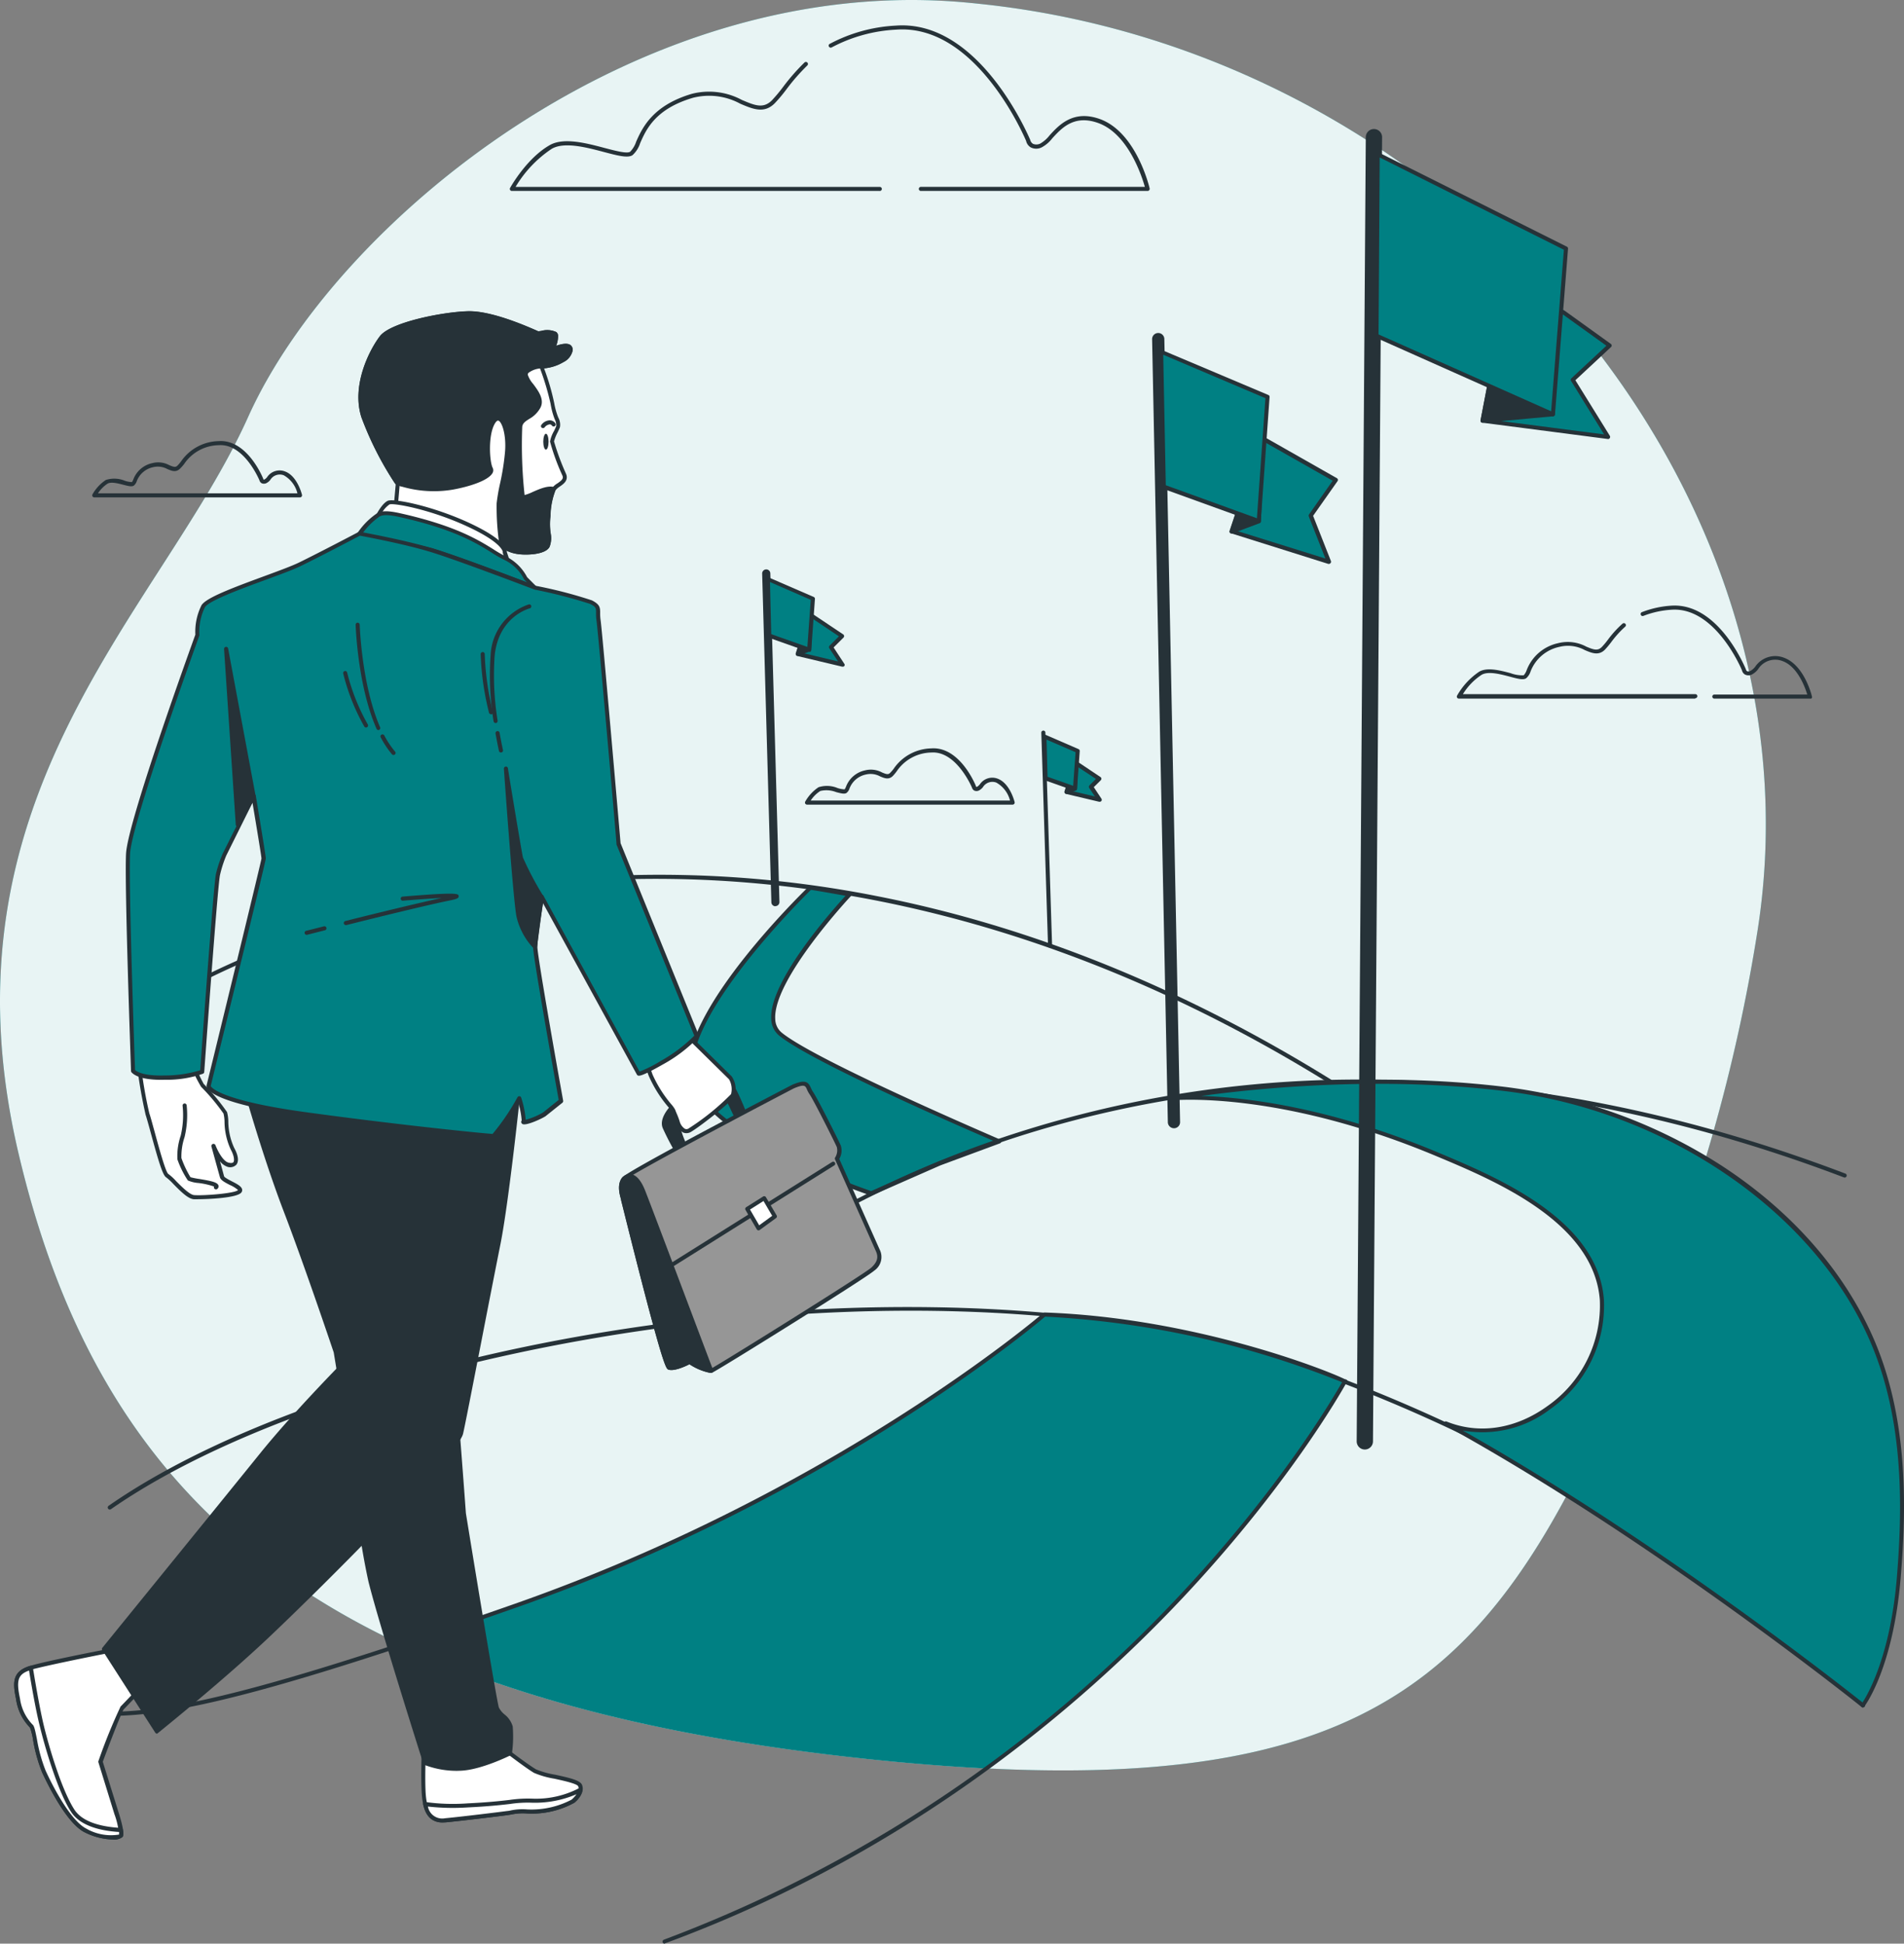<svg xmlns="http://www.w3.org/2000/svg" width="243.824" height="248.949" viewBox="0 0 243.824 248.949">
  <rect x="0" y="0" width="243.824" height="248.949" fill="#808080" stroke="none"/>
  <g id="Group_5422" data-name="Group 5422" transform="translate(0.002 0)">
    <g id="freepik--background-simple--inject-2">
      <path id="Path_5158" data-name="Path 5158" d="M225.079,119.13C233.766,63.571,187.4,7.573,126.558.614c-.757-.084-1.519-.167-2.276-.24C81.759-3.85,42.89,28.628,31.775,53.4s-40.2,48.35-29.422,94.261,40.069,70.386,108.738,77.627,81.334-12.4,99.56-55.3A219.475,219.475,0,0,0,225.079,119.13Z" fill="#008083"/>
      <path id="Path_5159" data-name="Path 5159" d="M225.079,119.13C233.766,63.571,187.4,7.573,126.558.614c-.757-.084-1.519-.167-2.276-.24C81.759-3.85,42.89,28.628,31.775,53.4s-40.2,48.35-29.422,94.261,40.069,70.386,108.738,77.627,81.334-12.4,99.56-55.3A219.475,219.475,0,0,0,225.079,119.13Z" fill="#fff" opacity="0.91" style="mix-blend-mode: normal;isolation: isolate"/>
    </g>
    <g id="freepik--Floor--inject-2">
      <path id="Path_5160" data-name="Path 5160" d="M171,139.2a.293.293,0,0,1-.141-.042c-43.332-27.1-81.553-28.714-105.981-25.263-26.5,3.717-42.962,13.976-43.123,14.1a.256.256,0,0,1-.354-.074l-.006-.01a.26.26,0,0,1,.078-.36c.167-.1,16.706-10.442,43.332-14.153a143.224,143.224,0,0,1,47.509,1.383c19.875,3.889,39.678,11.95,58.869,23.953a.256.256,0,0,1,.09.35l-.006.01A.261.261,0,0,1,171,139.2Z" fill="#263238"/>
      <path id="Path_5161" data-name="Path 5161" d="M99.937,132.443c-4.485-3.686,8.875-17.886,8.875-17.886-5.847-1.044-5.054-.835-5.054-.835s-15.2,14.66-15.359,23.013,23.175,16.132,23.175,16.132l8.755-3.842,7.648-2.835S104.43,136.129,99.937,132.443Z" fill="#008083"/>
      <path id="Path_5162" data-name="Path 5162" d="M111.574,153.117h-.084c-.961-.318-23.493-7.956-23.352-16.383.151-8.071,13.851-21.65,15.323-23.081.026-.11.052-.177.35-.167h0c.522,0,1.775.251,5.028.83a.266.266,0,0,1,.141.439c-.1.1-10.029,10.729-9.705,15.777a2.308,2.308,0,0,0,.82,1.723c4.406,3.623,27.738,13.574,27.973,13.7a.262.262,0,0,1,.162.245.276.276,0,0,1-.172.24l-7.633,2.824L111.7,153.1A.233.233,0,0,1,111.574,153.117Zm-7.716-39.156c-1.128,1.107-15.046,14.91-15.2,22.752s21.285,15.292,22.9,15.845l8.661-3.8,7.05-2.611c-3.785-1.624-23.384-10.133-27.5-13.511a2.809,2.809,0,0,1-1.008-2.088c-.313-4.8,7.753-13.887,9.517-15.814-3.127-.559-4.114-.715-4.417-.757Z" fill="#263238"/>
      <path id="Path_5163" data-name="Path 5163" d="M87.5,168.91a.255.255,0,0,1-.188-.078.261.261,0,0,1,0-.369h0c.141-.131,14.362-13.464,39.725-22.308a143.037,143.037,0,0,1,46.867-7.883h.381c20.136,0,41,4.051,62.028,12.044a.262.262,0,0,1-.181.492h0c-47.765-18.158-85.579-12.284-108.895-4.177-25.268,8.8-39.422,22.068-39.563,22.2A.251.251,0,0,1,87.5,168.91Z" fill="#263238"/>
      <path id="Path_5164" data-name="Path 5164" d="M238.564,218.7a.265.265,0,0,1-.188-.078c-.266-.277-27.336-27.9-71.723-43.4-46.611-16.263-121.518-3.409-152.446,18.079a.263.263,0,0,1-.3-.433h0c15.756-10.964,42.607-19.714,71.827-23.467,30.578-3.931,60.143-1.984,81.1,5.33,44.512,15.532,71.655,43.244,71.926,43.52a.261.261,0,0,1,0,.369h0A.274.274,0,0,1,238.564,218.7Z" fill="#263238"/>
      <path id="Path_5165" data-name="Path 5165" d="M66.054,205.648c-5.461,1.921-10.306,3.576-14.618,5.007C66.9,217.886,86.467,222.7,111.109,225.3c5.44.574,10.525.976,15.292,1.216,31.45-22.971,45.844-49.6,45.844-49.6a115.93,115.93,0,0,0-38.479-8.548C133.747,168.377,107.523,191.077,66.054,205.648Z" fill="#008083"/>
      <path id="Path_5166" data-name="Path 5166" d="M85.107,248.949a.256.256,0,0,1-.245-.167.262.262,0,0,1,.148-.338h0A174.57,174.57,0,0,0,151.094,204.3c12.968-13.809,19.766-25.483,20.768-27.263a117.767,117.767,0,0,0-38.028-8.4c-1.629,1.378-27.764,23.227-67.7,37.255-40.618,14.268-47.451,14.1-56.1,13.835-1.143-.031-2.323-.063-3.618-.063a.261.261,0,1,1,0-.522c1.3,0,2.485.031,3.655.063,8.6.24,15.386.428,55.914-13.809,40.946-14.383,67.348-36.994,67.6-37.219a.28.28,0,0,1,.183-.068c19.129.663,36.1,7.366,38.472,8.552h.078a.657.657,0,0,1,.209.136.257.257,0,0,1-.047.277.161.161,0,0,1-.068.047c-.7,1.263-7.518,13.229-20.914,27.492-13.01,13.856-35.068,32.786-66.3,44.283Z" fill="#263238"/>
      <path id="Path_5167" data-name="Path 5167" d="M185.145,182.3c9.773,3.952,20.763-5.633,19.98-15.845-.757-9.919-13.182-15.292-20.982-18.57-20.69-8.693-34.18-7.194-34.18-7.194s20.982-3.895,42.873-1.2c18.946,2.334,38.665,13.8,46.684,31.706,4.312,9.627,4.485,20.319,3.655,30.662-.929,11.7-4.615,16.571-4.615,16.571S212.162,197.185,185.145,182.3Z" fill="#008083"/>
      <path id="Path_5168" data-name="Path 5168" d="M238.564,218.7a.258.258,0,0,1-.162-.057c-.266-.214-26.694-21.4-53.382-36.1a.261.261,0,0,1,.224-.47c4.177,1.692,8.875.961,12.948-2a15.712,15.712,0,0,0,6.677-13.574c-.762-9.925-13.292-15.219-20.826-18.372-20.361-8.567-33.935-7.194-34.055-7.179a.266.266,0,0,1-.287-.224.261.261,0,0,1,.214-.292c.209-.042,21.275-3.874,42.951-1.2a66.384,66.384,0,0,1,27.55,10.034c8.839,5.743,15.527,13.282,19.343,21.8,4.615,10.311,4.391,21.87,3.655,30.8-.929,11.642-4.516,16.508-4.667,16.706a.263.263,0,0,1-.178.1Zm-51.215-35.454c24.715,13.924,48.616,32.792,51.163,34.812.7-1.075,3.608-6.087,4.412-16.21.71-8.875.935-20.335-3.655-30.536-7.309-16.346-26-29.027-46.465-31.549-16.143-1.989-31.956-.355-38.989.611,5.45.162,16.325,1.352,30.437,7.283,7.612,3.2,20.361,8.562,21.139,18.795a16.214,16.214,0,0,1-6.886,14.044,14.254,14.254,0,0,1-11.157,2.736Z" fill="#263238"/>
    </g>
    <g id="freepik--Flags--inject-2">
      <path id="Path_5169" data-name="Path 5169" d="M150.334,144.508a.784.784,0,0,1-.783-.767L147.536,43.45a.783.783,0,1,1,1.566-.031h0l2.015,100.291a.778.778,0,0,1-.755.8h-.029Z" fill="#263238"/>
      <path id="Path_5170" data-name="Path 5170" d="M161.658,56.167l9.371,5.325-3.2,4.563,2.334,5.91-12.472-3.91Z" fill="#008083"/>
      <path id="Path_5171" data-name="Path 5171" d="M170.173,72.226a.2.2,0,0,1-.078,0l-12.452-3.921a.251.251,0,0,1-.151-.131.233.233,0,0,1,0-.2l3.963-11.888a.271.271,0,0,1,.151-.162.281.281,0,0,1,.224,0l9.371,5.325a.267.267,0,0,1,.125.172.254.254,0,0,1-.042.2l-3.132,4.448,2.281,5.785a.26.26,0,0,1-.052.271A.257.257,0,0,1,170.173,72.226Zm-12.138-4.338,11.694,3.655-2.13-5.4a.273.273,0,0,1,.026-.245l3.033-4.328-8.839-5.017Z" fill="#263238"/>
      <path id="Path_5172" data-name="Path 5172" d="M161.188,66.744l-3.493,1.31,3.963-11.888Z" fill="#263238"/>
      <path id="Path_5173" data-name="Path 5173" d="M157.7,68.339a.257.257,0,0,1-.261-.251.251.251,0,0,1,.016-.094l3.963-11.888a.265.265,0,0,1,.522.094h0l-.47,10.582a.256.256,0,0,1-.167.23l-3.493,1.31A.316.316,0,0,1,157.7,68.339Zm3.6-10.321-3.2,9.6,2.819-1.044Z" fill="#263238"/>
      <path id="Path_5174" data-name="Path 5174" d="M148.689,45.036l13.626,5.8-1.128,15.908-12.159-4.4Z" fill="#008083"/>
      <path id="Path_5175" data-name="Path 5175" d="M161.188,67H161.1L148.935,62.6a.271.271,0,0,1-.172-.24l-.334-17.307a.259.259,0,0,1,.115-.219.266.266,0,0,1,.251,0l13.626,5.758a.252.252,0,0,1,.157.261L161.45,66.775a.246.246,0,0,1-.115.2A.251.251,0,0,1,161.188,67Zm-11.9-4.85,11.668,4.229L162.047,51l-13.088-5.565Z" fill="#263238"/>
      <path id="Path_5176" data-name="Path 5176" d="M99.3,116.075a.522.522,0,0,1-.522-.522h0L97.6,73.468a.522.522,0,1,1,1.044-.031l1.169,42.1a.522.522,0,0,1-.522.522h0Z" fill="#263238"/>
      <path id="Path_5177" data-name="Path 5177" d="M103.786,78.757l4.057,2.71-1.43,1.42,1.488,2.24-5.738-1.368Z" fill="#008083"/>
      <path id="Path_5178" data-name="Path 5178" d="M107.9,85.387h-.063L102.1,84.024a.261.261,0,0,1-.194-.314.025.025,0,0,1,.006-.02l1.624-5.007a.252.252,0,0,1,.162-.162.274.274,0,0,1,.23.026l4.051,2.71a.266.266,0,0,1,.068.37h0a.385.385,0,0,1-.026.031l-1.274,1.269,1.368,2.088a.227.227,0,0,1-.209.371Zm-5.4-1.817,4.819,1.149L106.2,83.035a.261.261,0,0,1,.031-.334l1.2-1.2-3.5-2.339Z" fill="#263238"/>
      <path id="Path_5179" data-name="Path 5179" d="M103.624,83.2l-1.462.559,1.624-5Z" fill="#263238"/>
      <path id="Path_5180" data-name="Path 5180" d="M102.162,84a.252.252,0,0,1-.177-.068.267.267,0,0,1-.068-.271l1.624-5.007a.262.262,0,0,1,.292-.172.256.256,0,0,1,.214.266l-.162,4.443a.256.256,0,0,1-.167.235l-1.462.559A.3.3,0,0,1,102.162,84Zm1.295-3.4-.877,2.7.794-.3Z" fill="#263238"/>
      <path id="Path_5181" data-name="Path 5181" d="M98.309,74.126l5.785,2.511-.47,6.563L98.5,81.388Z" fill="#008083"/>
      <path id="Path_5182" data-name="Path 5182" d="M103.624,83.482a.237.237,0,0,1-.084,0L98.418,81.67a.25.25,0,0,1-.172-.235l-.2-7.267a.246.246,0,0,1,.115-.219.255.255,0,0,1,.251,0L104.2,76.46a.251.251,0,0,1,.157.256l-.47,6.563a.265.265,0,0,1-.115.2A.278.278,0,0,1,103.624,83.482Zm-4.861-2.255,4.626,1.634.433-6.035L98.6,74.549Z" fill="#263238"/>
      <path id="Path_5183" data-name="Path 5183" d="M134.468,121.39a.266.266,0,0,1-.261-.256l-.861-27.289a.261.261,0,0,1,.251-.266.251.251,0,0,1,.27.228h0v.022l.861,27.294a.261.261,0,0,1-.25.271h-.011Z" fill="#263238"/>
      <path id="Path_5184" data-name="Path 5184" d="M137.768,97.74l2.981,1.994-1.049,1.044,1.1,1.645-4.224-1Z" fill="#008083"/>
      <path id="Path_5185" data-name="Path 5185" d="M140.8,102.689h-.057l-4.229-1a.288.288,0,0,1-.167-.125.271.271,0,0,1,0-.209l1.2-3.686a.267.267,0,0,1,.167-.167.261.261,0,0,1,.23.031l2.981,1.994a.247.247,0,0,1,.115.193.278.278,0,0,1-.073.209l-.9.893.976,1.472a.263.263,0,0,1,0,.292A.256.256,0,0,1,140.8,102.689Zm-3.889-1.457,3.3.783-.731-1.091a.267.267,0,0,1,.037-.334l.825-.82L137.9,98.146Z" fill="#263238"/>
      <path id="Path_5186" data-name="Path 5186" d="M137.647,101.008l-1.075.412,1.2-3.681Z" fill="#008083"/>
      <path id="Path_5187" data-name="Path 5187" d="M136.573,101.681a.267.267,0,0,1-.183-.073.256.256,0,0,1-.068-.266l1.2-3.686a.265.265,0,0,1,.522.089h0l-.12,3.273a.265.265,0,0,1-.167.235l-1.076.412Zm1.075-.673-.209-1.41-.449,1.383.4-.157Z" fill="#263238"/>
      <path id="Path_5188" data-name="Path 5188" d="M133.732,94.331l4.26,1.848-.345,4.829-3.769-1.331Z" fill="#008083"/>
      <path id="Path_5189" data-name="Path 5189" d="M137.647,101.27h-.086l-3.769-1.331a.266.266,0,0,1-.162-.271l-.146-5.346a.276.276,0,0,1,.115-.224.266.266,0,0,1,.251,0l4.26,1.848a.251.251,0,0,1,.157.256l-.345,4.834a.261.261,0,0,1-.115.2A.3.3,0,0,1,137.647,101.27Zm-3.5-1.78,3.279,1.159.308-4.307-3.717-1.608Z" fill="#263238"/>
      <path id="Path_5190" data-name="Path 5190" d="M174.777,185.658h0a1.043,1.043,0,0,1-1.044-1.044h0L174.9,17.571a1.043,1.043,0,0,1,1.044-1.044h0a1.043,1.043,0,0,1,1.044,1.044h0l-1.169,167.064A1.044,1.044,0,0,1,174.777,185.658Z" fill="#263238"/>
      <path id="Path_5191" data-name="Path 5191" d="M193.46,35.153l12.666,9.1-4.72,4.391,4.521,7.325-16.075-2.083Z" fill="#008083"/>
      <path id="Path_5192" data-name="Path 5192" d="M205.924,56.229H205.9l-16.075-2.088a.248.248,0,0,1-.178-.1.274.274,0,0,1-.047-.2L193.2,35.1a.264.264,0,0,1,.312-.206.281.281,0,0,1,.1.044l12.666,9.11a.254.254,0,0,1,.11.193.26.26,0,0,1-.083.209L201.739,48.7l4.412,7.121a.277.277,0,0,1-.1.38.272.272,0,0,1-.127.038Zm-15.761-2.56,15.255,1.973-4.234-6.855a.261.261,0,0,1,.042-.329l4.485-4.177L193.635,35.6Z" fill="#263238"/>
      <path id="Path_5193" data-name="Path 5193" d="M198.866,53.06l-9.016.83,3.61-18.737Z" fill="#263238"/>
      <path id="Path_5194" data-name="Path 5194" d="M189.849,54.152a.265.265,0,0,1-.26-.27.208.208,0,0,1,0-.043l3.6-18.737a.266.266,0,0,1,.245-.209.262.262,0,0,1,.261.183l5.414,17.907a.266.266,0,0,1-.037.224.274.274,0,0,1-.193.115l-9.011.83ZM193.5,36.24,190.168,53.6l8.353-.767Z" fill="#263238"/>
      <path id="Path_5195" data-name="Path 5195" d="M176.422,19.747l24.114,12.08L198.865,53.06l-22.6-10.055Z" fill="#008083"/>
      <path id="Path_5196" data-name="Path 5196" d="M198.887,53.322a.291.291,0,0,1-.11,0L176.161,43.24A.266.266,0,0,1,176,43l.157-23.253a.263.263,0,0,1,.125-.224.266.266,0,0,1,.251,0L200.657,31.6a.256.256,0,0,1,.141.256l-1.671,21.233a.247.247,0,0,1-.24.229ZM176.534,42.833l22.1,9.846,1.634-20.69-23.587-11.82Z" fill="#263238"/>
    </g>
    <g id="freepik--Clouds--inject-2">
      <path id="Path_5197" data-name="Path 5197" d="M112.63,24.457H65.544a.252.252,0,0,1-.224-.131.26.26,0,0,1,0-.256c.089-.157,2.135-3.8,5.059-5.471,1.8-1.044,4.735-.256,7.085.365,1.389.365,2.824.741,3.232.47a3.371,3.371,0,0,0,.773-1.3c.773-1.733,2.088-4.636,7.137-6.119a8.879,8.879,0,0,1,6.4.788c1.65.7,2.73,1.154,3.837.052a19.793,19.793,0,0,0,1.436-1.718,26.844,26.844,0,0,1,2.741-3.132.262.262,0,1,1,.36.381,25.986,25.986,0,0,0-2.689,3.08,19.5,19.5,0,0,1-1.483,1.765c-1.347,1.347-2.767.752-4.406.057a8.353,8.353,0,0,0-6.046-.767c-4.84,1.415-6.02,4.072-6.787,5.832A3.5,3.5,0,0,1,81,19.872c-.6.4-1.879.068-3.655-.4-2.261-.6-5.08-1.342-6.693-.412a15.181,15.181,0,0,0-4.631,4.881h46.627a.259.259,0,1,1,.032.517h-.053Z" fill="#263238"/>
      <path id="Path_5198" data-name="Path 5198" d="M146.946,24.457H117.924a.261.261,0,0,1,0-.522h28.684c-.392-1.378-2.135-6.787-5.952-8.17-3.1-1.128-4.7.642-5.894,1.937a4.241,4.241,0,0,1-1.378,1.18,1.565,1.565,0,0,1-1.384,0,1.29,1.29,0,0,1-.6-.835c-.047-.1-6.265-15.051-16.665-14.247a19.646,19.646,0,0,0-8.228,2.271.261.261,0,0,1-.355-.1.256.256,0,0,1,.091-.35h.008a20.186,20.186,0,0,1,8.442-2.339c10.817-.825,17.145,14.472,17.229,14.618a.821.821,0,0,0,.36.522,1.142,1.142,0,0,0,.94-.037,4.179,4.179,0,0,0,1.18-1.044c1.206-1.321,3.028-3.32,6.458-2.088,4.62,1.681,6.291,8.572,6.359,8.875a.257.257,0,0,1-.047.219A.266.266,0,0,1,146.946,24.457Z" fill="#263238"/>
      <path id="Path_5199" data-name="Path 5199" d="M217.066,89.482H186.817a.258.258,0,0,1-.224-.386,9.077,9.077,0,0,1,2.84-3.07c1.044-.59,2.678-.157,4,.193a4.329,4.329,0,0,0,1.686.277,1.954,1.954,0,0,0,.386-.668,5.565,5.565,0,0,1,4.015-3.446,5.024,5.024,0,0,1,3.613.439c.929.392,1.462.585,1.989.052a10.28,10.28,0,0,0,.783-.935,13.321,13.321,0,0,1,1.859-2.047.267.267,0,0,1,.371,0,.256.256,0,0,1,0,.362h0a13.042,13.042,0,0,0-1.791,1.973,11.11,11.11,0,0,1-.825.987c-.8.8-1.66.439-2.563.057a4.513,4.513,0,0,0-3.263-.418,5.082,5.082,0,0,0-3.686,3.132,1.931,1.931,0,0,1-.574.893c-.376.251-1.1.057-2.088-.209-1.227-.324-2.757-.726-3.608-.24a7.914,7.914,0,0,0-2.4,2.48H217.1a.261.261,0,0,1,0,.522h0Z" fill="#263238"/>
      <path id="Path_5200" data-name="Path 5200" d="M231.778,89.481H219.535a.261.261,0,1,1,0-.522h11.9c-.282-.924-1.232-3.581-3.169-4.286a2.582,2.582,0,0,0-3.132,1.044,2.415,2.415,0,0,1-.809.684.986.986,0,0,1-.861,0,.825.825,0,0,1-.386-.522c0-.037-3.393-8.228-9.084-7.779a11.857,11.857,0,0,0-3.54.783.255.255,0,0,1-.336-.134v-.007a.255.255,0,0,1,.134-.336h.007a12.443,12.443,0,0,1,3.7-.825c6.035-.465,9.476,7.8,9.617,8.155a.381.381,0,0,0,.151.235.561.561,0,0,0,.418-.031,2.167,2.167,0,0,0,.606-.522,3.094,3.094,0,0,1,3.7-1.175c2.61.95,3.55,4.814,3.587,4.981a.257.257,0,0,1-.047.219A.267.267,0,0,1,231.778,89.481Z" fill="#263238"/>
      <path id="Path_5201" data-name="Path 5201" d="M129.689,103.061H103.347a.272.272,0,0,1-.23-.131.264.264,0,0,1,0-.261,5.394,5.394,0,0,1,1.7-1.838,3.534,3.534,0,0,1,2.428.1,3.24,3.24,0,0,0,.914.172,1.54,1.54,0,0,0,.177-.339,3.34,3.34,0,0,1,2.422-2.088,3.006,3.006,0,0,1,2.188.261c.574.24.8.3,1.044.052a5.191,5.191,0,0,0,.449-.522,5.984,5.984,0,0,1,4.8-2.61c3.655-.277,5.665,4.636,5.743,4.845v.047c.042.047.089.052.183,0a1.5,1.5,0,0,0,.313-.292,1.917,1.917,0,0,1,2.281-.72c1.566.58,2.146,2.9,2.172,3a.265.265,0,0,1-.052.224A.255.255,0,0,1,129.689,103.061Zm-25.879-.522h25.53a3.664,3.664,0,0,0-1.751-2.3,1.413,1.413,0,0,0-1.718.58,1.572,1.572,0,0,1-.522.433.7.7,0,0,1-.6,0,.628.628,0,0,1-.277-.36c-.12-.292-2.088-4.74-5.221-4.506a5.456,5.456,0,0,0-4.427,2.412,6.022,6.022,0,0,1-.491.59c-.522.522-1.081.287-1.624.057a2.551,2.551,0,0,0-1.838-.24,2.855,2.855,0,0,0-2.088,1.791,1.173,1.173,0,0,1-.376.564c-.261.178-.684.063-1.321-.1a3.409,3.409,0,0,0-2.036-.151,4.215,4.215,0,0,0-1.244,1.237Z" fill="#263238"/>
      <path id="Path_5202" data-name="Path 5202" d="M38.427,63.706H12.068a.272.272,0,0,1-.224-.131.264.264,0,0,1,0-.261,5.386,5.386,0,0,1,1.707-1.838,3.534,3.534,0,0,1,2.428.1,3.241,3.241,0,0,0,.914.172,1.544,1.544,0,0,0,.178-.339,3.34,3.34,0,0,1,2.422-2.088,3.006,3.006,0,0,1,2.188.261c.574.24.8.3,1.044.052a5.3,5.3,0,0,0,.449-.522,5.984,5.984,0,0,1,4.8-2.61c3.655-.277,5.665,4.636,5.743,4.845a.124.124,0,0,1,0,.047c.042.047.094.052.183,0a1.26,1.26,0,0,0,.313-.292,1.914,1.914,0,0,1,2.287-.715c1.566.574,2.146,2.892,2.172,2.992a.265.265,0,0,1-.052.224A.26.26,0,0,1,38.427,63.706Zm-25.882-.522h25.54a3.655,3.655,0,0,0-1.749-2.308,1.414,1.414,0,0,0-1.718.579,1.478,1.478,0,0,1-.522.433.708.708,0,0,1-.6,0,.6.6,0,0,1-.271-.36c-.125-.292-2.047-4.74-5.221-4.506a5.444,5.444,0,0,0-4.427,2.412,5.965,5.965,0,0,1-.522.59c-.522.522-1.075.287-1.618.057a2.556,2.556,0,0,0-1.838-.24,2.855,2.855,0,0,0-2.088,1.791,1.173,1.173,0,0,1-.376.564c-.261.178-.684.063-1.326-.1s-1.566-.418-2.031-.151A4.233,4.233,0,0,0,12.545,63.184Z" fill="#263238"/>
    </g>
    <g id="freepik--Character--inject-2">
      <path id="Path_5203" data-name="Path 5203" d="M69.294,46.937a33.548,33.548,0,0,1,1.43,4.767c.235,1.608.908,2.48.726,2.955a11.925,11.925,0,0,0-.773,1.906,29.555,29.555,0,0,0,1.535,4.177c.475,1.013-.893,1.31-1.31,1.906s-.522,1.968-.715,3.7.355,2.683-.057,3.576-3.1,1.013-4.234.715a3.882,3.882,0,0,1-1.671-.835L63.87,71.3a30.481,30.481,0,0,0-5.659-3.472,66.882,66.882,0,0,0-7.57-2.506l.3-3.336a41.92,41.92,0,0,1-4.412-8.64c-1.253-3.942,1.013-8.4,2.323-10.133S56.683,40.172,60,40.11s8.64,2.5,8.875,2.558,2.266-.475,2.323.3a4.14,4.14,0,0,1-.475,1.785s2.563-1.19,2.323.178S69.83,47.089,69.294,46.937Z" fill="#fff"/>
      <path id="Path_5204" data-name="Path 5204" d="M63.873,71.547a.258.258,0,0,1-.162-.057A30.709,30.709,0,0,0,58.1,68.065a66.636,66.636,0,0,0-7.528-2.485.266.266,0,0,1-.193-.277l.292-3.247a42.12,42.12,0,0,1-4.4-8.63c-1.284-4.041.987-8.552,2.37-10.368s8.16-3.132,11.345-3.2c2.892-.057,7.179,1.8,8.583,2.412.2.089.329.146.371.157l.365-.047a2.8,2.8,0,0,1,1.921.141.617.617,0,0,1,.23.439,3.382,3.382,0,0,1-.245,1.326c.59-.209,1.425-.412,1.843-.089a.746.746,0,0,1,.245.794,2.159,2.159,0,0,1-1.159,1.383,6.377,6.377,0,0,1-2.469.814,29.926,29.926,0,0,1,1.3,4.448,9.185,9.185,0,0,0,.522,1.848,1.882,1.882,0,0,1,.209,1.237c-.063.167-.178.412-.3.668a5.591,5.591,0,0,0-.459,1.149,32.025,32.025,0,0,0,1.509,4.083c.418.882-.277,1.363-.788,1.712a2.381,2.381,0,0,0-.522.454,9.366,9.366,0,0,0-.637,3.279l-.031.292a8.5,8.5,0,0,0,.042,1.9,3.131,3.131,0,0,1-.125,1.759c-.522,1.117-3.44,1.149-4.537.856a4.7,4.7,0,0,1-1.441-.632l-.261,1.1a.273.273,0,0,1-.172.188A.234.234,0,0,1,63.873,71.547ZM50.92,65.131a64.609,64.609,0,0,1,7.4,2.459,29.949,29.949,0,0,1,5.393,3.247l.266-1.1a.255.255,0,0,1,.183-.193.261.261,0,0,1,.256.068,3.748,3.748,0,0,0,1.566.767c1.138.3,3.6.12,3.926-.574a2.741,2.741,0,0,0,.084-1.483,9.068,9.068,0,0,1-.047-2.01l.031-.3a8.8,8.8,0,0,1,.731-3.519,2.472,2.472,0,0,1,.679-.585c.579-.4.814-.626.611-1.044a27.919,27.919,0,0,1-1.566-4.307,4.228,4.228,0,0,1,.522-1.368c.115-.245.225-.475.282-.632a1.821,1.821,0,0,0-.209-.877,9.776,9.776,0,0,1-.522-1.953,33.224,33.224,0,0,0-1.415-4.7.262.262,0,0,1,.057-.277.272.272,0,0,1,.271-.068,4.977,4.977,0,0,0,2.5-.736,1.788,1.788,0,0,0,.914-1.044.33.33,0,0,0-.047-.292c-.251-.188-1.185.057-1.911.392a.261.261,0,0,1-.345-.355A3.9,3.9,0,0,0,70.979,43a.084.084,0,0,0-.037-.073c-.24-.193-1.107-.078-1.524,0a1.753,1.753,0,0,1-.564.031,4.28,4.28,0,0,1-.486-.2c-1.378-.6-5.576-2.438-8.353-2.37-3.472.057-9.752,1.425-10.964,2.991-1.044,1.4-3.55,5.915-2.281,9.919a45.261,45.261,0,0,0,4.37,8.541.25.25,0,0,1,.047.167Z" fill="#263238"/>
      <ellipse id="Ellipse_411" data-name="Ellipse 411" cx="0.339" cy="1.018" rx="0.339" ry="1.018" transform="translate(69.569 55.556)" fill="#263238"/>
      <path id="Path_5205" data-name="Path 5205" d="M69.527,54.83a.25.25,0,0,1-.178-.068.261.261,0,0,1,0-.369h0a1.384,1.384,0,0,1,1.112-.559.9.9,0,0,1,.658.392.26.26,0,0,1-.078.36.267.267,0,0,1-.36-.073.377.377,0,0,0-.271-.162.986.986,0,0,0-.679.4A.238.238,0,0,1,69.527,54.83Z" fill="#263238"/>
      <path id="Path_5206" data-name="Path 5206" d="M70.132,69.908c.412-.893-.12-1.848.057-3.576a10.129,10.129,0,0,1,.715-3.7c-1.19-.412-3.655,1.373-3.931.955s-.522-7.868-.36-9S68.341,53.459,69,52.029s-1.566-3.044-1.671-3.994S69.3,46.9,69.3,46.9c.522.178,3.514-.6,3.754-1.968s-2.323-.178-2.323-.178a4.14,4.14,0,0,0,.475-1.785c-.057-.778-2.088-.24-2.323-.3S63.335,40.061,60,40.113s-9.836,1.368-11.146,3.1-3.576,6.2-2.323,10.133A40.133,40.133,0,0,0,50.748,61.7a2.815,2.815,0,0,0,.673.355,14.4,14.4,0,0,0,6.495.418c2.981-.522,5.367-1.608,4.949-2.443s-.658-4.291.3-5.9,2.026.835,1.786,3.754-.893,4.767-1.07,6.615a29.383,29.383,0,0,0,.355,5.3,3.882,3.882,0,0,0,1.671.835C67.031,70.952,69.715,70.806,70.132,69.908Z" fill="#263238"/>
      <path id="Path_5207" data-name="Path 5207" d="M67.324,71.036a6.438,6.438,0,0,1-1.509-.157,4.175,4.175,0,0,1-1.785-.9.325.325,0,0,1-.073-.146,33.008,33.008,0,0,1-.36-5.367,24.231,24.231,0,0,1,.423-2.48,31.229,31.229,0,0,0,.653-4.135c.178-2.172-.4-3.832-.851-3.973-.178-.057-.376.24-.454.376-.888,1.493-.679,4.866-.287,5.649a.707.707,0,0,1,0,.663c-.522,1-3.07,1.785-5.122,2.151a14.625,14.625,0,0,1-6.536-.4H51.35a3.125,3.125,0,0,1-.747-.4.2.2,0,0,1-.078-.073,41.357,41.357,0,0,1-4.244-8.405c-1.284-4.041.987-8.552,2.37-10.368s8.16-3.132,11.345-3.2c2.913-.042,7.179,1.8,8.583,2.412.2.089.329.146.371.157l.365-.047a2.8,2.8,0,0,1,1.921.141.616.616,0,0,1,.23.439,3.382,3.382,0,0,1-.245,1.326c.59-.209,1.425-.412,1.843-.089a.746.746,0,0,1,.245.794,2.162,2.162,0,0,1-1.159,1.383,5.526,5.526,0,0,1-2.871.8,2.888,2.888,0,0,0-1.608.574.3.3,0,0,0-.078.261,3.425,3.425,0,0,0,.684,1.159c.642.861,1.441,1.932.961,2.971a3.6,3.6,0,0,1-1.462,1.5c-.465.3-.83.522-.9.992a59.331,59.331,0,0,0,.3,8.76,5.648,5.648,0,0,0,1.013-.381c.9-.4,2.036-.893,2.8-.621a.267.267,0,0,1,.167.167.276.276,0,0,1-.037.23,9.366,9.366,0,0,0-.637,3.279l-.031.292a8.5,8.5,0,0,0,.042,1.9,3.131,3.131,0,0,1-.125,1.759h0C70.018,70.78,68.572,71.036,67.324,71.036Zm-2.866-1.373a3.883,3.883,0,0,0,1.493.715c1.138.3,3.6.12,3.926-.574h0a2.741,2.741,0,0,0,.084-1.483,9.068,9.068,0,0,1-.047-2.01l.031-.3a12.889,12.889,0,0,1,.522-3.174,5.845,5.845,0,0,0-2.088.658c-.861.376-1.384.606-1.634.251-.4-.522-.564-8.17-.4-9.189a1.988,1.988,0,0,1,1.133-1.352,3.028,3.028,0,0,0,1.269-1.279c.35-.762-.313-1.655-.9-2.449a3.521,3.521,0,0,1-.788-1.4.855.855,0,0,1,.193-.653,3.488,3.488,0,0,1,2.01-.773.255.255,0,0,1,.11,0,4.977,4.977,0,0,0,2.5-.736,1.788,1.788,0,0,0,.914-1.044.33.33,0,0,0-.047-.292c-.251-.188-1.185.057-1.911.392a.261.261,0,0,1-.345-.355,3.9,3.9,0,0,0,.449-1.65.085.085,0,0,0-.037-.073c-.24-.193-1.107-.078-1.524,0a1.753,1.753,0,0,1-.564.031,4.173,4.173,0,0,1-.433-.162c-1.378-.6-5.576-2.438-8.353-2.37-3.472.057-9.752,1.425-10.964,2.991-1.044,1.4-3.55,5.915-2.281,9.919a39.359,39.359,0,0,0,4.177,8.228,2.185,2.185,0,0,0,.522.3h.068a14.106,14.106,0,0,0,6.317.4c2.715-.491,4.474-1.331,4.746-1.874a.191.191,0,0,0,0-.193c-.428-.861-.715-4.427.308-6.15.412-.694.841-.679,1.044-.611.851.271,1.394,2.3,1.211,4.516a31.7,31.7,0,0,1-.658,4.177,22.309,22.309,0,0,0-.412,2.422,28.054,28.054,0,0,0,.381,5.153Z" fill="#263238"/>
      <path id="Path_5208" data-name="Path 5208" d="M64.635,70.733s.271-1.222-4.479-3.461-9.778-3.2-10.389-2.924-1.29,1.566-1.29,1.566a36.336,36.336,0,0,1,9.168,2.924c4.14,2.088,7.669,3.936,7.669,3.936Z" fill="#fff"/>
      <path id="Path_5209" data-name="Path 5209" d="M65.317,73.038a.346.346,0,0,1-.12,0c-.031,0-3.576-1.859-7.669-3.942A36.191,36.191,0,0,0,48.439,66.2a.273.273,0,0,1-.193-.141.28.28,0,0,1,0-.24c.073-.141.741-1.378,1.415-1.676.762-.339,5.879.689,10.609,2.918,4.291,2.026,4.646,3.284,4.636,3.655l.663,1.984a.267.267,0,0,1-.078.282A.26.26,0,0,1,65.317,73.038Zm-16.43-7.309a36.187,36.187,0,0,1,8.875,2.877c3.132,1.566,5.941,3.044,7.1,3.655l-.475-1.425a.244.244,0,0,1,0-.12c0-.057-.078-1.185-4.338-3.19-4.787-2.261-9.638-3.132-10.17-2.918a3.233,3.233,0,0,0-1,1.124Z" fill="#263238"/>
      <path id="Path_5210" data-name="Path 5210" d="M67.287,74.084A5.746,5.746,0,0,0,64.5,71.437C62.327,70.351,60.046,67.965,51.191,66c-1.681-.371-2.24-.271-2.715-.068a9.145,9.145,0,0,0-2.449,2.449l-.631.928a39.336,39.336,0,0,1,9.778,1.154c4,1.222,13.313,4.819,13.313,4.819Z" fill="#008083"/>
      <path id="Path_5211" data-name="Path 5211" d="M68.509,75.541a.3.3,0,0,1-.094,0c-.094-.037-9.34-3.608-13.292-4.814a39,39,0,0,0-9.7-1.143.282.282,0,0,1-.23-.136.259.259,0,0,1,0-.266l.611-.95a9.1,9.1,0,0,1,2.563-2.543c.569-.245,1.222-.313,2.877.052,7,1.566,9.956,3.383,11.914,4.6a14.927,14.927,0,0,0,1.457.851A6.075,6.075,0,0,1,67.5,73.928l1.185,1.185a.266.266,0,0,1,.037.329A.271.271,0,0,1,68.509,75.541Zm-22.59-6.5a37.763,37.763,0,0,1,9.4,1.164c3.132.955,9.559,3.388,12.18,4.391l-.355-.355a.308.308,0,0,1-.057-.089,5.516,5.516,0,0,0-2.657-2.511,15.5,15.5,0,0,1-1.5-.877c-1.926-1.2-4.84-3.007-11.752-4.537-1.676-.371-2.167-.251-2.558-.084A9.249,9.249,0,0,0,46.292,68.5Z" fill="#263238"/>
      <path id="Path_5212" data-name="Path 5212" d="M86.641,141.255s-2.088,1.77-1.53,3.132a33.193,33.193,0,0,0,1.77,3.373l.882-.966s-1.206-2.73-.966-3.132,6.025-3.775,6.025-3.775l1.692,3.534.882-.726S93.95,139,93.386,138.68,88.061,139.652,86.641,141.255Z" fill="#263238"/>
      <path id="Path_5213" data-name="Path 5213" d="M86.855,148.026h0a.272.272,0,0,1-.2-.125,32.389,32.389,0,0,1-1.785-3.409c-.611-1.477,1.383-3.247,1.566-3.42,1.514-1.671,6.354-3.018,7.058-2.61.6.339,1.775,3.258,2.12,4.145a.266.266,0,0,1-.073.3l-.888.726a.261.261,0,0,1-.367-.042h0a.234.234,0,0,1-.03-.047L92.69,140.26c-2.636,1.566-5.466,3.273-5.7,3.555a11.807,11.807,0,0,0,.987,2.882.267.267,0,0,1-.047.282l-.882.966A.269.269,0,0,1,86.855,148.026Zm6.213-9.136c-.935,0-4.939,1.075-6.265,2.543v.026c-.522.454-1.853,1.859-1.457,2.835a30.491,30.491,0,0,0,1.566,3.033l.522-.579c-.553-1.274-1.128-2.8-.877-3.216a59.175,59.175,0,0,1,6.114-3.863.265.265,0,0,1,.362.093l.009.017,1.54,3.237.48-.392a16.015,16.015,0,0,0-1.827-3.712.5.5,0,0,0-.168-.022Z" fill="#263238"/>
      <path id="Path_5214" data-name="Path 5214" d="M87.9,132.5l5.623,5.544a2.739,2.739,0,0,1,.324,2.167c-.245.647-4.74,4.177-5.628,4.584s-1.363-.8-1.446-1.128-.48-1.206-.559-1.446-2.25-2.652-2.892-4.5a14.406,14.406,0,0,1-.726-2.569Z" fill="#fff"/>
      <path id="Path_5215" data-name="Path 5215" d="M87.873,145.138a.964.964,0,0,1-.428-.1,2.183,2.183,0,0,1-.924-1.3c-.047-.177-.225-.606-.355-.919-.089-.219-.172-.412-.2-.522a2.709,2.709,0,0,0-.4-.522,16.252,16.252,0,0,1-2.485-3.963,13.76,13.76,0,0,1-.736-2.61.26.26,0,0,1,.141-.266l5.3-2.652a.271.271,0,0,1,.3.052s5.3,5.221,5.623,5.544a2.933,2.933,0,0,1,.381,2.443c-.3.8-4.986,4.375-5.743,4.725A1.12,1.12,0,0,1,87.873,145.138ZM82.887,135.3a16.956,16.956,0,0,0,.679,2.339,15.991,15.991,0,0,0,2.407,3.816,3.423,3.423,0,0,1,.486.684c.031.089.1.266.188.47a10.5,10.5,0,0,1,.381,1,1.668,1.668,0,0,0,.658.961.489.489,0,0,0,.444,0,31.067,31.067,0,0,0,5.487-4.432,2.547,2.547,0,0,0-.261-1.9l-5.508-5.419Z" fill="#263238"/>
      <path id="Path_5216" data-name="Path 5216" d="M24.571,136.212a26.785,26.785,0,0,0,1.337,2.767,25.781,25.781,0,0,1,2.934,3.519c.251.668,0,2.934.924,4.61s.334,2.344-.673,2.01-1.759-2.344-1.759-2.344.924,3.352,1.091,3.936,2.683,1.258,2.261,1.843-4.861.841-5.863.757-2.851-2.433-3.435-2.767-2.088-6.7-2.516-7.878a60.156,60.156,0,0,1-1.091-6.265Z" fill="#fff"/>
      <path id="Path_5217" data-name="Path 5217" d="M25.244,153.6H24.8c-.7-.063-1.566-.888-2.61-1.958a7.542,7.542,0,0,0-.914-.846c-.428-.24-.961-1.979-1.994-5.779-.271-1.008-.522-1.879-.637-2.234a60.972,60.972,0,0,1-1.1-6.338.258.258,0,0,1,.057-.2.287.287,0,0,1,.193-.094l6.787-.167a.256.256,0,0,1,.245.157,25.247,25.247,0,0,0,1.253,2.683,28.119,28.119,0,0,1,2.992,3.613,4.866,4.866,0,0,1,.162,1.2,8.269,8.269,0,0,0,.747,3.373c.684,1.253.522,1.874.277,2.177a1.118,1.118,0,0,1-1.263.209,2.148,2.148,0,0,1-.825-.653c.23.825.454,1.655.522,1.916.047.157.647.465,1.008.653.647.334,1.206.626,1.3,1.013a.484.484,0,0,1-.084.4C30.408,153.44,26.643,153.6,25.244,153.6Zm-7.168-16.947A54.85,54.85,0,0,0,19.12,142.6c.136.376.36,1.216.653,2.276.491,1.806,1.4,5.163,1.759,5.471a6.59,6.59,0,0,1,1.008.924c.694.7,1.744,1.754,2.308,1.8,1.211.1,5.278-.219,5.633-.647a3.938,3.938,0,0,0-1.044-.647c-.626-.324-1.164-.606-1.269-.971-.167-.59-1.091-3.942-1.091-3.942a.273.273,0,0,1,.522-.162c.2.522.872,1.947,1.6,2.193.324.1.585.089.694-.047s.151-.7-.334-1.592a8.668,8.668,0,0,1-.809-3.587,4.767,4.767,0,0,0-.131-1.044,26.582,26.582,0,0,0-2.871-3.43,19.435,19.435,0,0,1-1.326-2.683Z" fill="#263238"/>
      <path id="Path_5218" data-name="Path 5218" d="M27.646,152.334a.261.261,0,0,1-.26-.262.266.266,0,0,1,.02-.1,9.746,9.746,0,0,0-1.989-.45,4.161,4.161,0,0,1-1.363-.329,11.862,11.862,0,0,1-1.342-2.71.2.2,0,0,1,0-.084,8.109,8.109,0,0,1,.433-2.955,11.453,11.453,0,0,0,.235-3.822.262.262,0,1,1,.522-.047,12.091,12.091,0,0,1-.266,4.057,7.812,7.812,0,0,0-.407,2.7,13.345,13.345,0,0,0,1.159,2.449,9.3,9.3,0,0,0,1.133.224c1.566.261,2.323.428,2.449.83a.412.412,0,0,1-.12.423A.266.266,0,0,1,27.646,152.334Z" fill="#263238"/>
      <path id="Path_5219" data-name="Path 5219" d="M65.288,224.579s2.172,1.65,3.206,2.271,5.471,1.044,5.785,1.859-.47,1.6-.9,1.989a11.384,11.384,0,0,1-5.915,1.316,9.353,9.353,0,0,0-2.48.209c-.72.1-5.785.72-7.951.929s-2.689-1.566-2.793-3.717,0-4.652,0-4.652l8.677-1.237Z" fill="#fff"/>
      <path id="Path_5220" data-name="Path 5220" d="M56.694,233.427a2.308,2.308,0,0,1-1.566-.522c-.7-.606-1.044-1.665-1.138-3.446-.1-2.156,0-4.646,0-4.673a.26.26,0,0,1,.224-.245l8.677-1.243a.26.26,0,0,1,.141,0l2.375,1.044.057.031s2.167,1.65,3.179,2.255a11.336,11.336,0,0,0,2.459.684c1.994.433,3.216.736,3.435,1.31.392,1.044-.637,1.973-.976,2.276a11.281,11.281,0,0,1-6.114,1.378,6.918,6.918,0,0,0-1.947.13l-.47.073c-.773.115-5.847.731-7.967.935Zm-2.2-8.416c0,.647-.078,2.642,0,4.406.078,1.6.381,2.579.955,3.08a1.956,1.956,0,0,0,1.566.392c2.114-.2,7.173-.82,7.941-.929a2.414,2.414,0,0,0,.454-.073,7.354,7.354,0,0,1,2.088-.131,11.045,11.045,0,0,0,5.717-1.253c.741-.663,1.013-1.216.83-1.7-.131-.35-1.963-.741-3.054-.982a11.29,11.29,0,0,1-2.61-.747c-.987-.59-2.945-2.088-3.2-2.271l-2.281-.992Z" fill="#263238"/>
      <path id="Path_5221" data-name="Path 5221" d="M68.2,230.64c-1.864-.12-3.19.36-8.306.6a25.345,25.345,0,0,1-5.45-.177c.3,1.342,1,2.24,2.61,2.088,2.167-.209,7.231-.825,7.951-.929a9.354,9.354,0,0,1,2.48-.209A11.052,11.052,0,0,0,73.4,230.7a2.639,2.639,0,0,0,.955-1.467A12.293,12.293,0,0,1,68.2,230.64Z" fill="#fff"/>
      <path id="Path_5222" data-name="Path 5222" d="M56.684,233.428c-1.331,0-2.151-.757-2.5-2.308a.245.245,0,0,1,.068-.235.257.257,0,0,1,.23-.078,25.267,25.267,0,0,0,5.4.172c2.558-.12,4.177-.3,5.367-.439a15.963,15.963,0,0,1,2.971-.162h0a11.961,11.961,0,0,0,5.973-1.363.26.26,0,0,1,.36.08.253.253,0,0,1,.04.165,2.751,2.751,0,0,1-1.044,1.634,11.281,11.281,0,0,1-6.114,1.378,6.882,6.882,0,0,0-1.947.131l-.47.073c-.773.115-5.847.731-7.967.934Zm-1.89-2.041a1.87,1.87,0,0,0,2.173,1.507l.035-.007c2.114-.2,7.173-.82,7.941-.929a2.413,2.413,0,0,0,.454-.073,7.354,7.354,0,0,1,2.088-.131A11.045,11.045,0,0,0,73.2,230.5a3.8,3.8,0,0,0,.621-.689,13.506,13.506,0,0,1-5.644,1.086,15.136,15.136,0,0,0-2.877.162c-1.19.136-2.824.318-5.4.439a28.862,28.862,0,0,1-5.108-.113Z" fill="#263238"/>
      <path id="Path_5223" data-name="Path 5223" d="M31.509,139.6s2.271,8.264,5.064,15.5,6.4,18.074,6.4,18.074l2.61,15.7a87.074,87.074,0,0,0,1.859,13.631c1.446,5.8,7.027,23.311,7.027,23.311a11.62,11.62,0,0,0,4.5.715c2.579-.1,6.3-1.963,6.3-1.963a15.364,15.364,0,0,0,.1-3.409c-.209-1.034-1.446-1.566-1.754-2.375s-4.239-24.966-4.239-24.966-1.237-17.145-1.65-20.45-1.446-31.194-1.446-31.194Z" fill="#263238"/>
      <path id="Path_5224" data-name="Path 5224" d="M58.537,226.813a11.555,11.555,0,0,1-4.177-.757.261.261,0,0,1-.151-.162c-.052-.172-5.6-17.6-7.027-23.321a88.543,88.543,0,0,1-1.869-13.689l-2.579-15.662c-.026-.073-3.655-10.885-6.39-18.027s-5.043-15.443-5.085-15.527a.257.257,0,0,1,.052-.235.249.249,0,0,1,.224-.089l24.793,2.579a.261.261,0,0,1,.235.251c0,.277,1.044,27.915,1.441,31.173s1.645,20.293,1.655,20.465c1.566,9.658,4,24.287,4.224,24.887a2.708,2.708,0,0,0,.726.893,3.033,3.033,0,0,1,1.044,1.524,15.579,15.579,0,0,1-.1,3.493.262.262,0,0,1-.141.2c-.157.073-3.8,1.885-6.406,1.989Zm-3.884-1.2a11.587,11.587,0,0,0,4.328.663,19.5,19.5,0,0,0,6.067-1.874,14.2,14.2,0,0,0,.089-3.185,2.613,2.613,0,0,0-.888-1.253,3.082,3.082,0,0,1-.856-1.086c-.308-.825-3.848-22.538-4.25-25.007,0-.2-1.248-17.2-1.655-20.465-.4-3.159-1.331-28.145-1.441-30.99L31.864,139.9c.48,1.681,2.532,8.839,4.949,15.1,2.762,7.152,6.375,17.98,6.411,18.09l2.61,15.741a86.638,86.638,0,0,0,1.859,13.615c1.354,5.457,6.469,21.621,6.96,23.171Z" fill="#263238"/>
      <path id="Path_5225" data-name="Path 5225" d="M13.665,211.511s-7.878,1.524-9.846,2.151S1.851,215.447,2.3,217.6A6.146,6.146,0,0,0,4,221.085c.36.266.626,3.655,1.608,5.816s3.242,6.448,5.278,7.518,4.3,1.075,4.568.715-.522-2.861-.522-2.861l-2.06-6.624s2.4-6.531,2.762-6.886,2.146-2.24,2.146-2.24Z" fill="#fff"/>
      <path id="Path_5226" data-name="Path 5226" d="M14.437,235.61a8.46,8.46,0,0,1-3.655-.955c-2.308-1.206-4.7-6.155-5.393-7.643a20.04,20.04,0,0,1-1.159-4.177,8.051,8.051,0,0,0-.392-1.566,6.431,6.431,0,0,1-1.78-3.628c-.423-2.031-.548-3.524,1.7-4.239,1.963-.626,9.554-2.088,9.872-2.156a.262.262,0,0,1,.251.089L18,216.347a.261.261,0,0,1,0,.345c-.078.078-1.8,1.89-2.156,2.245-.261.318-1.77,4.25-2.683,6.714l2.036,6.536c.381,1.2.783,2.715.5,3.1A1.677,1.677,0,0,1,14.437,235.61ZM13.549,211.8c-1.107.214-7.878,1.566-9.664,2.088-1.686.522-1.812,1.378-1.342,3.655a5.936,5.936,0,0,0,1.6,3.331c.214.162.313.59.569,1.864a19.833,19.833,0,0,0,1.122,4.057c1.368,2.986,3.44,6.495,5.163,7.393a6.377,6.377,0,0,0,4.239.783,9.74,9.74,0,0,0-.585-2.61l-2.047-6.63a.265.265,0,0,1,0-.167,70.3,70.3,0,0,1,2.835-6.985c.287-.287,1.535-1.6,1.984-2.062Z" fill="#263238"/>
      <path id="Path_5227" data-name="Path 5227" d="M10.888,234.419c2.088,1.076,4.3,1.076,4.568.715a1.281,1.281,0,0,0,0-.741c-1.827-.089-4.913-.522-6.181-2.48-1.613-2.506-3.221-7.873-3.936-10.828-.559-2.3-1.169-5.952-1.415-7.461l-.11.037c-1.968.626-1.968,1.786-1.519,3.936a6.146,6.146,0,0,0,1.7,3.487c.36.266.626,3.655,1.608,5.816S8.852,233.345,10.888,234.419Z" fill="#fff"/>
      <path id="Path_5228" data-name="Path 5228" d="M14.437,235.61a8.46,8.46,0,0,1-3.655-.955c-2.308-1.206-4.7-6.155-5.393-7.643a20.04,20.04,0,0,1-1.159-4.177,8.051,8.051,0,0,0-.392-1.566,6.431,6.431,0,0,1-1.78-3.628c-.423-2.031-.548-3.524,1.7-4.239l.115-.037a.253.253,0,0,1,.214.031.281.281,0,0,1,.12.178c.235,1.472.851,5.148,1.4,7.44.632,2.61,2.255,8.186,3.905,10.75,1.133,1.765,3.874,2.255,5.973,2.36a.261.261,0,0,1,.245.219c.084.522.068.778-.052.94A1.869,1.869,0,0,1,14.437,235.61ZM3.719,213.97c-1.514.522-1.618,1.4-1.164,3.576a5.936,5.936,0,0,0,1.6,3.331c.214.162.313.59.569,1.864A19.833,19.833,0,0,0,5.846,226.8c1.368,2.986,3.44,6.495,5.163,7.393a6.366,6.366,0,0,0,4.239.783v-.329c-2.193-.136-4.96-.7-6.171-2.61-1.686-2.61-3.336-8.28-3.973-10.906-.544-2.147-1.119-5.535-1.385-7.159Z" fill="#263238"/>
      <path id="Path_5229" data-name="Path 5229" d="M39.565,141.871s3,3.926,3.31,4.443,2.475,20.142,2.683,22.1a32.756,32.756,0,0,1,0,4.751s-7.262,7.246-12.013,13.162-20.214,24.914-20.214,24.914l6.787,10.567s8.484-6.787,14.566-12.6c9.627-9.167,18.685-18.867,19.317-19.385s4.8-4.944,5.106-6.181,3.623-18.607,4.761-24.183S66.551,138.8,66.551,138.8l-28.406.72" fill="#263238"/>
      <path id="Path_5230" data-name="Path 5230" d="M20.1,222.047H20.06a.281.281,0,0,1-.178-.12L13.1,211.36a.252.252,0,0,1,0-.3c.157-.193,15.516-19.1,20.215-24.919,4.459-5.524,11.2-12.321,11.961-13.083a31.252,31.252,0,0,0,0-4.6c-.355-3.388-2.355-21.238-2.657-22.021-.23-.376-2.245-3.044-3.279-4.4a.261.261,0,0,1,.393-.344h0l.02.026c.125.162,3.007,3.942,3.32,4.469.376.621,2.7,22,2.725,22.209a33.726,33.726,0,0,1,0,4.8.264.264,0,0,1-.078.167c-.073.073-7.309,7.309-12.008,13.109-4.479,5.55-18.649,22.971-20.1,24.772l6.516,10.16c1.389-1.122,8.875-7.21,14.321-12.4,6.9-6.562,13.412-13.313,16.915-16.941,1.43-1.483,2.219-2.3,2.407-2.454.731-.611,4.74-4.934,5.022-6.046.162-.658,1.19-5.946,2.276-11.548.961-4.928,1.953-10.029,2.48-12.624,1.044-5.069,2.428-18.2,2.652-20.361l-28.109.715a.261.261,0,0,1-.271-.25h0a.271.271,0,0,1,.256-.271l28.406-.72a.239.239,0,0,1,.2.083.244.244,0,0,1,.068.2c0,.151-1.566,15.14-2.689,20.685-.522,2.61-1.519,7.69-2.475,12.619C60.491,177.7,59.462,183,59.29,183.666c-.339,1.363-4.7,5.9-5.189,6.322-.167.136-1.091,1.091-2.365,2.412-3.5,3.655-10.029,10.389-16.931,16.962-6.02,5.743-14.493,12.53-14.582,12.613A.232.232,0,0,1,20.1,222.047Z" fill="#263238"/>
      <path id="Path_5231" data-name="Path 5231" d="M46.029,68.342s-5.022,2.647-7.669,3.936S26.874,76.22,26,77.642a7.4,7.4,0,0,0-.747,3.655s-8.666,23.859-8.875,28.02.637,27.837.637,27.837.642.955,4.057.851a13.651,13.651,0,0,0,4.8-.747s1.707-23.89,2.026-25.279a14.952,14.952,0,0,1,.856-2.558l3.728-7.466s1.284,7.68,1.284,8-7.043,29.116-7.043,29.116,0,1.921,12.478,3.655,23.358,2.772,23.89,2.772,3.414-4.8,3.414-4.8.747,2.663.522,2.986,2.135-.522,2.668-.961l2.13-1.707s-3.3-18.346-3.3-19.729.856-6.4.856-6.4L81.744,137.5s0,.318,2.986-1.389a18.771,18.771,0,0,0,4.479-3.409L79.185,108.063s-2.344-27.2-2.558-28.584.318-1.707-.961-2.349a59.267,59.267,0,0,0-7.158-1.853s-9.683-3.7-13.313-4.815S46.029,68.342,46.029,68.342Z" fill="#008083"/>
      <path id="Path_5232" data-name="Path 5232" d="M63.079,145.756c-.621,0-11.783-1.117-23.922-2.777S26.45,139.455,26.45,139.1a.222.222,0,0,1,0-.063c2.4-9.81,6.954-28.521,7.032-29.074,0-.24-.647-4.15-1.149-7.142l-3.362,6.766a15.056,15.056,0,0,0-.8,2.485c-.313,1.347-2,25-2.02,25.232a.256.256,0,0,1-.151.219,13.8,13.8,0,0,1-4.9.773c-3.43.11-4.177-.861-4.276-.971a.284.284,0,0,1-.047-.136c0-.235-.851-23.734-.637-27.858s8.327-26.521,8.875-28.041a7.6,7.6,0,0,1,.788-3.769c.574-.929,3.7-2.13,8.05-3.728,1.8-.663,3.5-1.29,4.417-1.733,2.61-1.274,7.612-3.9,7.664-3.936a.24.24,0,0,1,.167,0c.057,0,5.591,1.008,9.2,2.088S68.53,75,68.63,75.036A57.291,57.291,0,0,1,75.809,76.9c1,.522,1.044.893,1.044,1.6a5.848,5.848,0,0,0,.057.935c.209,1.368,2.422,26.986,2.558,28.563l10.013,24.6a.261.261,0,0,1-.047.266,18.778,18.778,0,0,1-4.547,3.472c-2.845,1.624-3.091,1.483-3.237,1.4a.316.316,0,0,1-.1-.115h0L69.542,115.694c-.235,1.446-.726,4.579-.726,5.612s2.161,13.344,3.3,19.682a.272.272,0,0,1-.094.251l-2.135,1.707c-.308.245-2.61,1.347-3.012,1a.3.3,0,0,1-.083-.412l.015-.021a10.313,10.313,0,0,0-.412-2.182C64.625,144.282,63.508,145.756,63.079,145.756Zm-36.1-6.651c.078.146,1.143,1.838,12.248,3.357,12.587,1.723,23.373,2.772,23.854,2.772a29.357,29.357,0,0,0,3.19-4.7.268.268,0,0,1,.261-.125.257.257,0,0,1,.214.188,12.6,12.6,0,0,1,.574,2.83,9.221,9.221,0,0,0,2.214-.935l2.01-1.613c-.339-1.89-3.284-18.273-3.284-19.62s.825-6.239.856-6.442a.259.259,0,0,1,.214-.214.25.25,0,0,1,.271.131l12.3,22.517a15.506,15.506,0,0,0,2.7-1.357,19.584,19.584,0,0,0,4.307-3.242l-9.961-24.485a.3.3,0,0,1,0-.073c0-.271-2.349-27.205-2.558-28.563a6.513,6.513,0,0,1-.063-1.044c0-.6,0-.752-.752-1.133a61.579,61.579,0,0,0-7.1-1.832c-.141-.047-9.752-3.728-13.334-4.824-3.331-1.018-8.327-1.953-9.053-2.088-.653.345-5.158,2.71-7.6,3.9-.935.459-2.647,1.086-4.464,1.754-3.065,1.122-7.257,2.663-7.784,3.514a7.158,7.158,0,0,0-.71,3.514.335.335,0,0,1,0,.1c-.084.24-8.656,23.869-8.875,27.942-.2,3.968.58,26.078.637,27.722.183.162,1.044.783,3.785.694a15.4,15.4,0,0,0,4.558-.668c.167-2.287,1.712-23.807,2.02-25.154a15.47,15.47,0,0,1,.872-2.61l3.738-7.476a.263.263,0,0,1,.271-.141.266.266,0,0,1,.219.214c.214,1.284,1.284,7.716,1.284,8.04s-5.389,22.33-7.06,29.154Z" fill="#263238"/>
      <path id="Path_5233" data-name="Path 5233" d="M32.475,101.984,28.951,83.106l1.493,22.507Z" fill="#263238"/>
      <path id="Path_5234" data-name="Path 5234" d="M30.444,105.874H30.39a.271.271,0,0,1-.2-.24l-1.5-22.507a.264.264,0,0,1,.522-.068l3.519,18.878a.264.264,0,0,1-.031.178l-2.026,3.623A.268.268,0,0,1,30.444,105.874ZM29.5,87.5l1.143,17.229,1.566-2.772Z" fill="#263238"/>
      <path id="Path_5235" data-name="Path 5235" d="M50.387,96.7a.255.255,0,0,1-.2-.094,12.1,12.1,0,0,1-1.451-2.193.261.261,0,0,1,.459-.24,11.716,11.716,0,0,0,1.389,2.088.256.256,0,0,1,0,.362h0A.274.274,0,0,1,50.387,96.7Z" fill="#263238"/>
      <path id="Path_5236" data-name="Path 5236" d="M48.463,93.511a.261.261,0,0,1-.24-.157C45.785,87.846,45.54,80.1,45.54,80.02a.261.261,0,0,1,.256-.266h0a.272.272,0,0,1,.266.256c0,.073.245,7.716,2.61,13.135a.256.256,0,0,1-.122.341h-.009A.273.273,0,0,1,48.463,93.511Z" fill="#263238"/>
      <path id="Path_5237" data-name="Path 5237" d="M46.868,93.182a.261.261,0,0,1-.224-.131,26.771,26.771,0,0,1-2.694-6.787.26.26,0,0,1,.2-.312h0a.255.255,0,0,1,.306.191h0v.006A26.28,26.28,0,0,0,47.1,92.795a.267.267,0,0,1-.1.355A.235.235,0,0,1,46.868,93.182Z" fill="#263238"/>
      <path id="Path_5238" data-name="Path 5238" d="M44.284,118.487a.272.272,0,0,1-.256-.2.266.266,0,0,1,.193-.318c4.14-1.044,9.439-2.328,12.321-2.95-1.342.063-3.216.2-4.96.345a.262.262,0,0,1-.042-.522c7.121-.6,7.152-.371,7.194-.084s-.214.392-1.253.6c-2.558.522-8.557,1.979-13.135,3.132Z" fill="#263238"/>
      <path id="Path_5239" data-name="Path 5239" d="M39.3,119.735a.263.263,0,0,1-.078-.52l.015,0,2.25-.569a.261.261,0,0,1,.313.193.256.256,0,0,1-.183.312h0l-2.25.569Z" fill="#263238"/>
      <path id="Path_5240" data-name="Path 5240" d="M69.375,114.891a40.421,40.421,0,0,1-2.668-5.012c-.214-.961-1.921-11.413-1.921-11.413s1.175,16.639,1.6,18.878a8.592,8.592,0,0,0,2.13,3.947Z" fill="#263238"/>
      <path id="Path_5241" data-name="Path 5241" d="M68.519,121.552a.244.244,0,0,1-.183-.078,8.767,8.767,0,0,1-2.2-4.083c-.428-2.229-1.566-18.226-1.608-18.9a.263.263,0,1,1,.52-.078l0,.015c0,.1,1.707,10.442,1.916,11.4a40.011,40.011,0,0,0,2.61,4.934.248.248,0,0,1,.037.172l-.851,6.4a.265.265,0,0,1-.178.214A.2.2,0,0,1,68.519,121.552ZM65.47,104.23c.381,5.033.919,11.721,1.175,13.052a7.974,7.974,0,0,0,1.692,3.388l.767-5.743a37.49,37.49,0,0,1-2.652-5.012c-.1-.444-.543-3.07-.982-5.685Z" fill="#263238"/>
      <path id="Path_5242" data-name="Path 5242" d="M64.15,96.382a.261.261,0,0,1-.256-.2s-.2-.882-.433-2.214a.265.265,0,1,1,.518-.111l0,.022c.23,1.316.428,2.177.428,2.182a.255.255,0,0,1-.184.311h-.009Z" fill="#263238"/>
      <path id="Path_5243" data-name="Path 5243" d="M63.466,92.608a.267.267,0,0,1-.261-.224,36.694,36.694,0,0,1-.381-8.447,7.2,7.2,0,0,1,4.887-6.521.263.263,0,0,1,.318.187h0a.266.266,0,0,1-.188.318c-.162.042-3.994,1.091-4.5,6.067a36.512,36.512,0,0,0,.381,8.322.266.266,0,0,1-.219.3Z" fill="#263238"/>
      <path id="Path_5244" data-name="Path 5244" d="M62.866,91.475a.267.267,0,0,1-.24-.162,35.5,35.5,0,0,1-1.075-7.534.261.261,0,1,1,.522,0,35.008,35.008,0,0,0,1.044,7.4.255.255,0,0,1-.166.32h-.012Z" fill="#263238"/>
      <path id="Path_5245" data-name="Path 5245" d="M101.557,139.167s-21.05,11.011-21.7,11.809-.24,2.088-.078,2.652S85,174.84,85.642,175.158s2.652-.72,2.652-.72,2.25,1.363,2.809,1.122,19.6-12.05,20.648-13.015a1.841,1.841,0,0,0,.642-2.407c-.324-.72-5.221-11.731-5.221-11.731a1.962,1.962,0,0,0,.24-1.608c-.318-.72-2.971-6.025-3.534-6.829S103.645,138.3,101.557,139.167Z" fill="#969696"/>
      <path id="Path_5246" data-name="Path 5246" d="M90.958,175.848a7.337,7.337,0,0,1-2.668-1.112c-.522.271-2.088.987-2.757.658-.329-.167-1.044-1.853-5.6-20.084-.23-.929-.381-1.519-.4-1.608v-.063c-.183-.632-.559-1.942.146-2.824s19.614-10.75,21.776-11.877h0c1.6-.673,2.015-.433,2.391.407a2.76,2.76,0,0,0,.256.491c.579.825,3.232,6.134,3.561,6.871a2.089,2.089,0,0,1-.188,1.728l5.169,11.606a2.113,2.113,0,0,1-.7,2.71c-1.044.95-19.98,12.744-20.721,13.052A.664.664,0,0,1,90.958,175.848ZM88.3,174.177a.251.251,0,0,1,.136.037,6.455,6.455,0,0,0,2.574,1.107c.773-.35,19.63-12.1,20.57-12.963s.846-1.524.579-2.114c-.318-.726-5.221-11.731-5.221-11.731a.254.254,0,0,1,0-.245,1.713,1.713,0,0,0,.219-1.357c-.318-.72-2.96-6-3.508-6.787a3.2,3.2,0,0,1-.308-.574c-.219-.5-.318-.726-1.7-.141-8.379,4.38-21.034,11.115-21.6,11.736s-.209,1.806-.052,2.349v.063c.026.094.172.689.407,1.624,3.132,12.452,4.918,19.1,5.356,19.761a5.033,5.033,0,0,0,2.381-.736.235.235,0,0,1,.162-.026Z" fill="#263238"/>
      <path id="Path_5247" data-name="Path 5247" d="M79.785,153.628c.157.564,5.221,21.212,5.863,21.53s2.652-.72,2.652-.72,2.135,1.295,2.762,1.133c-1.566-4.124-7.648-20.3-8.708-22.971-.9-2.276-1.843-2.052-2.266-1.791l-.172.136H79.89C79.222,151.78,79.624,153.064,79.785,153.628Z" fill="#263238"/>
      <path id="Path_5248" data-name="Path 5248" d="M90.953,175.843a7.53,7.53,0,0,1-2.663-1.107c-.522.271-2.088.987-2.757.658-.329-.167-1.044-1.853-5.6-20.084-.23-.929-.381-1.519-.4-1.608v-.059c-.183-.632-.559-1.942.146-2.824l.042-.047.042-.037c.047-.042.115-.089.2-.151a1.21,1.21,0,0,1,1.044-.141c.606.2,1.149.888,1.608,2.052.647,1.639,3.164,8.317,5.388,14.211,1.415,3.749,2.7,7.173,3.32,8.776a.272.272,0,0,1-.167.345H91.14A.9.9,0,0,1,90.953,175.843ZM88.3,174.178a.251.251,0,0,1,.136.037,10.647,10.647,0,0,0,2.234,1.044c-.653-1.723-1.864-4.923-3.174-8.4-2.219-5.889-4.74-12.566-5.383-14.206-.522-1.258-.976-1.645-1.284-1.749a.694.694,0,0,0-.6.089.889.889,0,0,0-.141.11c-.553.684-.23,1.822-.073,2.365v.063c.026.094.172.689.407,1.624,3.132,12.452,4.918,19.1,5.357,19.761a5.033,5.033,0,0,0,2.381-.736.239.239,0,0,1,.14,0Z" fill="#263238"/>
      <path id="Path_5249" data-name="Path 5249" d="M86.212,162.165a.261.261,0,0,1-.141-.48l20.486-12.854a.256.256,0,0,1,.354.074l.006.01a.251.251,0,0,1-.071.347l-.013.008L86.347,162.124A.218.218,0,0,1,86.212,162.165Z" fill="#263238"/>
      <path id="Path_5250" data-name="Path 5250" d="M95.688,154.834l1.446,2.49,2.088-1.524-1.364-2.334Z" fill="#fff"/>
      <path id="Path_5251" data-name="Path 5251" d="M97.135,157.585h-.052a.267.267,0,0,1-.172-.125l-1.446-2.49a.26.26,0,0,1,.089-.35l2.167-1.368a.28.28,0,0,1,.2-.031.253.253,0,0,1,.162.12l1.368,2.328a.261.261,0,0,1-.073.345l-2.088,1.524A.247.247,0,0,1,97.135,157.585Zm-1.091-2.663,1.175,2.02,1.665-1.216-1.112-1.9Z" fill="#263238"/>
    </g>
  </g>
</svg>

